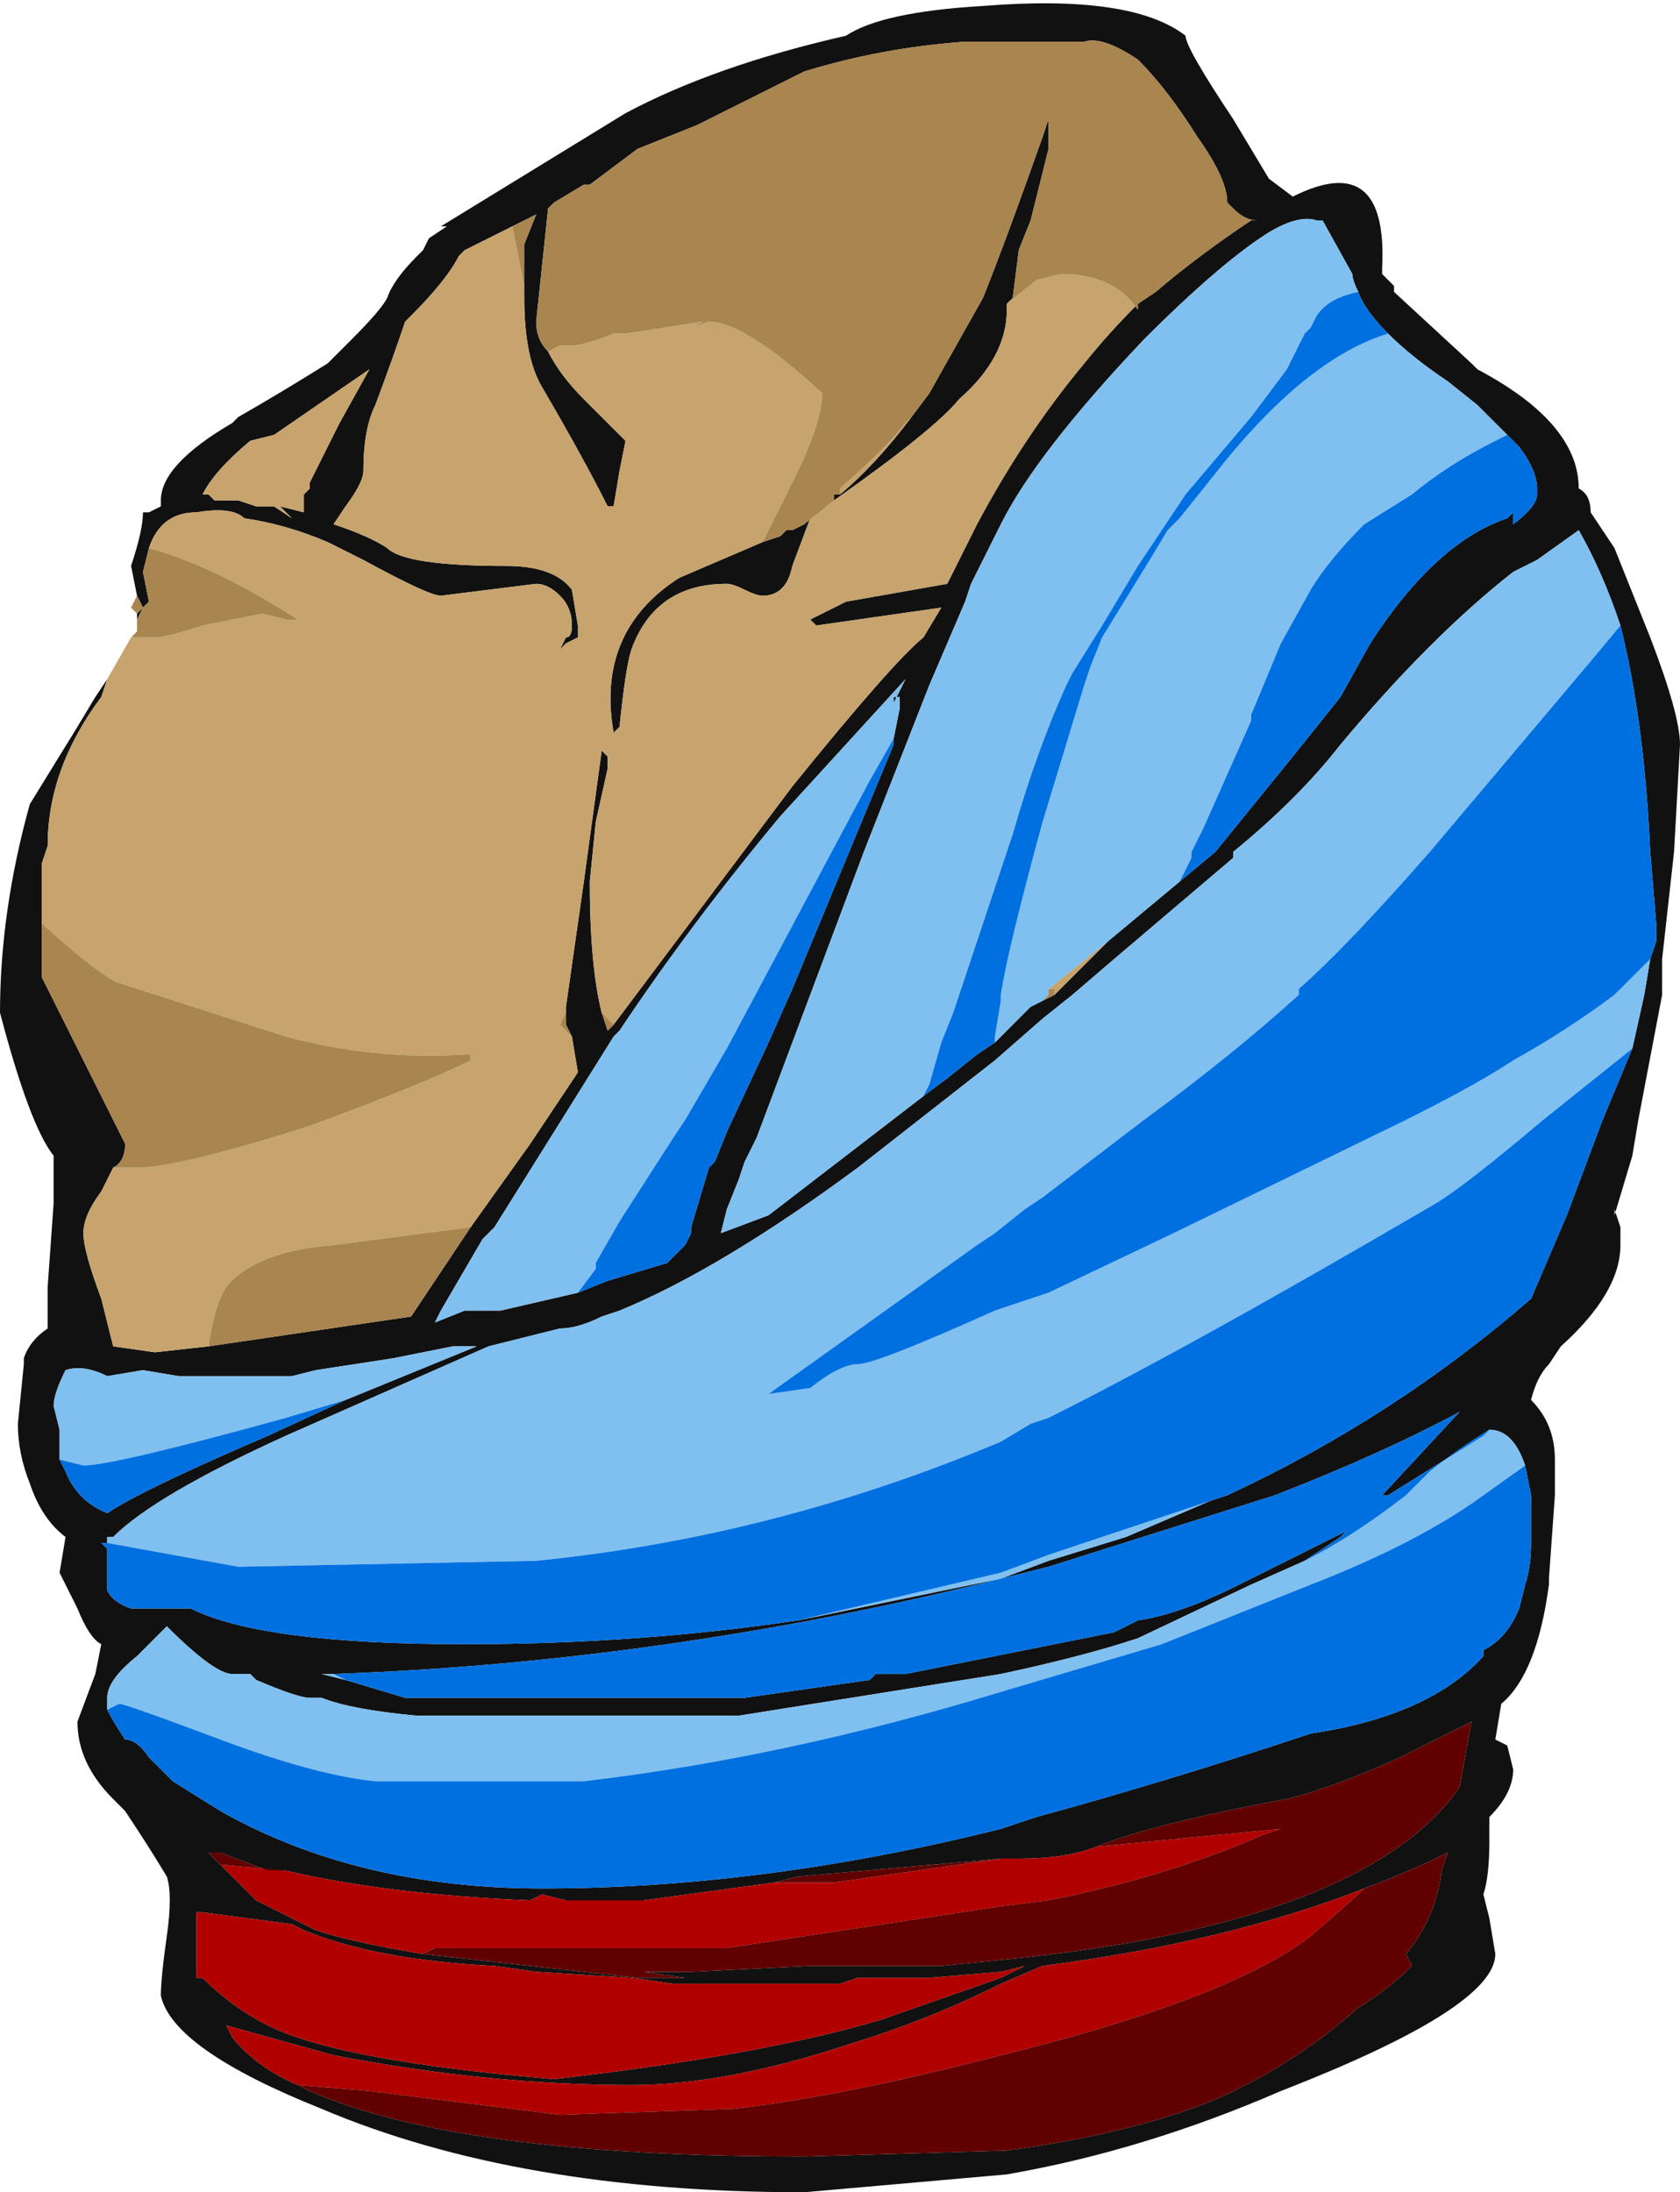 <?xml version="1.0" encoding="UTF-8" standalone="no"?>
<svg xmlns:ffdec="https://www.free-decompiler.com/flash" xmlns:xlink="http://www.w3.org/1999/xlink" ffdec:objectType="shape" height="18.4px" width="14.1px" xmlns="http://www.w3.org/2000/svg">
  <g transform="matrix(1.0, 0.0, 0.0, 1.0, 6.9, 11.15)">
    <path d="M-5.75 -6.15 L-5.8 -6.4 Q-5.7 -6.7 -5.7 -6.85 L-5.65 -6.85 -5.55 -6.9 -5.55 -6.95 Q-5.55 -7.25 -4.95 -7.6 L-4.9 -7.65 Q-4.55 -7.85 -4.15 -8.1 L-3.95 -8.3 Q-3.7 -8.55 -3.65 -8.65 -3.6 -8.8 -3.4 -9.0 L-3.35 -9.05 -3.3 -9.15 -3.15 -9.25 -3.2 -9.25 -1.65 -10.2 Q-0.9 -10.6 0.2 -10.85 0.5 -11.05 1.35 -11.1 2.6 -11.2 3.05 -10.85 3.05 -10.75 3.45 -10.15 L3.75 -9.65 3.95 -9.5 Q4.75 -9.9 4.7 -8.9 L4.7 -8.85 4.8 -8.75 4.8 -8.7 5.45 -8.1 5.5 -8.05 Q6.35 -7.6 6.35 -7.05 6.45 -7.0 6.45 -6.85 L6.65 -6.55 6.95 -5.8 Q7.2 -5.15 7.2 -4.9 L7.15 -4.0 7.05 -3.1 7.05 -2.8 6.85 -1.75 6.8 -1.45 6.65 -0.95 6.65 -1.0 6.7 -0.85 6.7 -0.7 Q6.7 -0.3 6.2 0.15 L6.1 0.3 Q6.0 0.4 5.95 0.6 6.15 0.8 6.15 1.1 L6.15 1.4 6.1 2.1 6.1 2.15 Q6.0 2.9 5.7 3.15 L5.65 3.45 5.75 3.5 5.8 3.7 Q5.8 3.9 5.6 4.1 L5.6 4.3 Q5.6 4.6 5.55 4.75 L5.6 4.95 5.65 5.25 Q5.65 5.7 3.85 6.4 2.7 6.9 1.55 7.1 L-0.15 7.25 Q-2.55 7.25 -4.2 6.55 -5.45 6.05 -5.55 5.6 -5.55 5.45 -5.5 5.1 -5.45 4.75 -5.5 4.6 -5.65 4.35 -5.85 4.05 L-5.95 3.95 Q-6.25 3.65 -6.25 3.3 L-6.1 2.9 -6.05 2.65 Q-6.15 2.6 -6.25 2.35 L-6.4 2.05 -6.35 1.75 Q-6.55 1.6 -6.65 1.3 -6.75 1.05 -6.75 0.8 L-6.7 0.3 -6.7 0.25 Q-6.65 0.1 -6.5 0.0 L-6.5 -0.35 -6.45 -1.05 -6.45 -1.45 Q-6.65 -1.7 -6.9 -2.65 -6.9 -3.5 -6.65 -4.4 L-6.25 -5.05 -6.1 -5.3 -6.0 -5.45 -6.05 -5.3 Q-6.5 -4.7 -6.5 -4.05 L-6.55 -3.9 -6.55 -3.4 -6.55 -2.95 -5.85 -1.55 Q-5.85 -1.4 -5.95 -1.35 L-6.05 -1.15 Q-6.2 -0.95 -6.2 -0.8 -6.2 -0.65 -6.05 -0.25 L-5.95 0.15 -5.6 0.2 -5.15 0.15 -3.45 -0.1 -2.95 -0.85 -2.45 -1.55 -2.05 -2.15 -2.1 -2.45 -2.15 -2.55 -2.15 -2.7 -2.0 -3.75 -1.85 -4.85 -1.8 -4.8 -1.8 -4.7 -1.9 -4.25 -1.95 -3.75 Q-1.95 -3.05 -1.85 -2.65 L-1.8 -2.5 -1.75 -2.55 -0.25 -4.55 Q0.6 -5.6 0.85 -5.8 L1.0 -6.05 -0.05 -5.9 -0.1 -5.95 0.2 -6.1 1.05 -6.25 1.3 -6.75 Q1.7 -7.5 2.2 -8.1 2.4 -8.35 2.65 -8.6 L2.8 -8.7 Q3.15 -9.0 3.6 -9.3 L3.65 -9.3 Q3.55 -9.3 3.45 -9.4 L3.4 -9.45 Q3.4 -9.65 3.15 -10.0 2.9 -10.4 2.65 -10.65 2.35 -10.85 2.2 -10.8 L1.2 -10.8 Q0.5 -10.75 -0.15 -10.55 L-1.05 -10.1 -1.55 -9.9 -1.95 -9.6 -2.0 -9.6 -2.25 -9.45 -2.3 -9.4 -2.4 -8.45 Q-2.4 -8.3 -2.3 -8.2 -2.2 -8.0 -2.0 -7.8 L-1.65 -7.45 -1.7 -7.2 -1.75 -6.9 -1.8 -6.9 Q-2.0 -7.3 -2.35 -7.9 -2.5 -8.15 -2.5 -8.65 L-2.5 -9.1 -2.4 -9.35 -2.6 -9.25 -3.0 -9.05 -3.05 -9.0 Q-3.15 -8.8 -3.45 -8.5 L-3.5 -8.45 Q-3.6 -8.15 -3.75 -7.75 -3.85 -7.55 -3.85 -7.2 -3.85 -7.1 -4.0 -6.9 L-4.1 -6.75 Q-3.8 -6.65 -3.65 -6.55 -3.5 -6.4 -2.65 -6.4 -2.25 -6.4 -2.1 -6.2 L-2.05 -5.9 Q-2.05 -5.85 -2.05 -5.8 L-2.15 -5.75 -2.2 -5.7 -2.15 -5.8 Q-2.1 -5.8 -2.1 -5.9 -2.1 -6.05 -2.2 -6.15 -2.3 -6.25 -2.4 -6.25 L-3.2 -6.15 Q-3.3 -6.15 -3.85 -6.45 L-4.15 -6.6 Q-4.5 -6.75 -4.85 -6.8 -4.95 -6.9 -5.25 -6.85 -5.55 -6.85 -5.65 -6.55 L-5.7 -6.35 -5.65 -6.1 -5.7 -6.05 -5.75 -6.15 M-5.75 -5.95 L-5.75 -6.0 -5.7 -6.05 -5.75 -5.95 M0.75 -7.65 L0.9 -7.85 1.35 -8.65 Q1.55 -9.15 1.85 -10.0 L1.9 -10.15 1.9 -9.9 1.75 -9.3 1.65 -9.05 1.6 -8.65 1.55 -8.6 1.55 -8.55 Q1.55 -8.15 1.15 -7.8 0.95 -7.55 0.1 -6.95 L0.1 -7.0 0.15 -7.0 Q0.45 -7.25 0.75 -7.65 M4.5 -8.7 Q4.45 -8.8 4.45 -8.85 L4.2 -9.3 4.15 -9.3 Q4.0 -9.35 3.75 -9.2 3.35 -8.95 2.7 -8.3 1.8 -7.35 1.5 -6.75 L1.25 -6.25 1.2 -6.1 0.9 -5.4 0.35 -4.0 -0.55 -1.6 -0.65 -1.4 -0.7 -1.25 -0.8 -1.0 -0.85 -0.8 -0.45 -0.95 0.85 -1.95 1.05 -2.1 1.3 -2.3 1.45 -2.4 1.75 -2.7 1.85 -2.75 1.95 -2.8 2.4 -3.25 3.0 -3.75 3.3 -4.0 3.95 -4.8 4.35 -5.3 4.6 -5.75 Q5.15 -6.6 5.75 -6.8 L5.8 -6.85 5.8 -6.75 Q6.0 -6.9 6.0 -7.0 L6.0 -7.05 Q6.0 -7.2 5.85 -7.4 L5.75 -7.5 5.5 -7.75 5.25 -7.95 Q4.95 -8.15 4.75 -8.35 4.55 -8.55 4.5 -8.7 M6.7 -5.9 Q6.55 -6.35 6.35 -6.7 L6.0 -6.45 5.8 -6.35 Q5.1 -5.8 4.35 -4.9 4.0 -4.45 3.45 -4.0 L3.45 -3.95 2.45 -3.1 2.1 -2.8 1.85 -2.6 1.45 -2.25 0.3 -1.35 Q-0.85 -0.5 -1.7 -0.15 L-1.85 -0.1 Q-2.05 0.0 -2.2 0.0 L-2.8 0.15 -4.5 0.9 Q-5.6 1.4 -5.95 1.75 L-6.0 1.75 -6.0 1.8 -6.05 1.8 -6.0 1.85 -6.0 2.2 Q-5.95 2.3 -5.8 2.35 L-5.3 2.35 Q-4.7 2.65 -3.0 2.65 -1.55 2.65 -0.2 2.45 L1.5 2.1 1.9 1.95 2.55 1.75 3.25 1.45 3.4 1.4 Q4.8 0.75 5.95 -0.25 L6.25 -0.95 6.55 -1.75 6.8 -2.35 6.9 -2.8 6.95 -3.1 7.0 -3.25 7.0 -3.4 6.95 -4.0 Q6.9 -5.1 6.7 -5.9 M0.6 -4.95 L0.65 -5.2 0.65 -5.3 0.6 -5.3 0.6 -5.25 0.7 -5.45 -0.35 -4.3 Q-1.1 -3.4 -1.7 -2.5 L-1.75 -2.45 -2.75 -0.85 -2.85 -0.75 -3.2 -0.15 -3.25 -0.05 -3.0 -0.15 -2.7 -0.15 -2.05 -0.3 -1.8 -0.4 -1.3 -0.55 -1.15 -0.7 -1.1 -0.8 -1.1 -0.85 -0.95 -1.35 -0.9 -1.4 -0.8 -1.65 -0.45 -2.4 -0.25 -2.85 0.6 -4.9 0.6 -4.95 M-2.9 -9.35 L-2.9 -9.35 M-4.8 -7.45 Q-5.1 -7.2 -5.2 -7.0 L-5.15 -7.0 -5.1 -6.95 -4.9 -6.95 -4.75 -6.9 -4.6 -6.9 -4.45 -6.8 -4.55 -6.9 -4.35 -6.85 -4.35 -7.0 -4.3 -7.05 -4.3 -7.1 -4.05 -7.6 -3.8 -8.05 -4.6 -7.5 -4.8 -7.45 M-3.65 -8.3 L-3.65 -8.3 M-0.15 -6.75 L-0.1 -6.8 -0.25 -6.4 Q-0.3 -6.15 -0.5 -6.15 -0.55 -6.15 -0.65 -6.2 -0.75 -6.25 -0.8 -6.25 -1.4 -6.25 -1.6 -5.7 -1.65 -5.55 -1.7 -5.05 L-1.75 -5.0 Q-1.9 -5.85 -1.2 -6.3 L-0.5 -6.6 -0.35 -6.65 -0.3 -6.7 -0.25 -6.7 -0.15 -6.75 M-4.0 0.6 L-2.9 0.15 -3.1 0.15 -3.6 0.25 -4.25 0.35 -4.45 0.4 -5.4 0.4 -5.7 0.35 -6.0 0.4 Q-6.2 0.3 -6.35 0.35 -6.45 0.55 -6.45 0.65 L-6.4 0.85 -6.4 1.1 -6.35 1.2 Q-6.25 1.45 -6.0 1.55 -5.7 1.35 -4.65 0.9 L-4.0 0.6 M4.05 1.95 L3.6 2.15 2.65 2.6 Q2.2 2.75 1.5 2.9 L-0.7 3.25 -3.4 3.25 Q-3.95 3.2 -4.2 3.1 L-4.3 3.1 Q-4.4 3.1 -4.75 2.95 L-4.8 2.9 -4.95 2.9 Q-5.1 2.9 -5.5 2.5 L-5.75 2.75 Q-6.0 2.95 -6.0 3.1 L-6.0 3.2 Q-5.95 3.3 -5.85 3.45 -5.75 3.45 -5.65 3.6 L-5.45 3.8 -5.05 4.05 Q-3.9 4.7 -2.35 4.7 -0.5 4.7 1.5 4.2 L1.8 4.1 Q2.9 3.8 4.1 3.4 5.1 3.25 5.55 2.75 L5.55 2.7 Q5.75 2.6 5.85 2.35 L5.9 2.15 Q5.95 2.0 5.95 1.8 L5.95 1.4 5.9 1.15 Q5.8 0.85 5.6 0.85 L5.55 0.9 4.75 1.4 4.7 1.4 5.35 0.7 Q4.7 1.05 3.8 1.4 L1.9 2.0 1.5 2.1 Q-1.3 2.8 -4.1 2.9 L-4.2 2.9 -4.0 2.95 -3.5 3.1 -3.2 3.1 -0.65 3.1 0.4 2.95 0.45 2.9 0.7 2.9 2.45 2.55 2.65 2.45 Q3.0 2.4 3.5 2.15 L4.4 1.7 4.35 1.75 4.05 1.95 M-5.05 4.5 L-4.75 4.8 -4.25 5.05 Q-3.95 5.15 -3.35 5.25 L-1.55 5.45 -1.15 5.45 -1.5 5.4 -1.1 5.4 -0.1 5.35 1.0 5.35 1.5 5.3 Q4.55 5.0 5.35 3.85 L5.45 3.3 4.85 3.6 Q4.3 3.85 3.9 3.95 2.8 4.15 2.3 4.35 2.05 4.45 1.65 4.45 L1.5 4.45 -0.2 4.6 -0.4 4.65 -1.5 4.8 -2.15 4.8 -2.35 4.75 -2.45 4.8 Q-3.65 4.75 -4.5 4.55 L-4.65 4.55 -5.05 4.4 -5.15 4.4 -5.05 4.5 M-5.25 4.9 L-5.25 5.45 -5.2 5.45 Q-4.95 5.7 -4.65 5.85 -4.05 6.15 -2.25 6.3 -0.5 6.1 0.5 5.8 L1.5 5.45 1.7 5.35 1.5 5.4 0.9 5.45 0.3 5.45 0.15 5.5 -1.25 5.5 -1.6 5.45 -2.4 5.4 -2.75 5.35 Q-3.75 5.3 -4.35 5.05 L-4.45 5.0 -5.2 4.9 -5.25 4.9 M-4.4 6.35 L-4.3 6.4 Q-3.05 6.95 -0.15 6.95 L1.55 6.9 Q2.65 6.75 3.35 6.45 4.0 6.15 4.5 5.7 4.75 5.55 4.95 5.35 L4.9 5.25 Q5.15 4.95 5.2 4.55 L5.25 4.4 Q4.95 4.55 4.55 4.7 3.4 5.15 1.85 5.35 L1.5 5.5 Q0.9 5.8 0.25 6.0 -0.8 6.35 -1.6 6.35 -2.8 6.35 -4.1 6.1 L-5.0 5.85 -4.95 5.95 Q-4.75 6.2 -4.4 6.35" fill="#111111" fill-rule="evenodd" stroke="none"/>
    <path d="M-5.65 -6.55 Q-5.55 -6.85 -5.25 -6.85 -4.95 -6.9 -4.85 -6.8 -4.5 -6.75 -4.15 -6.6 L-3.85 -6.45 Q-3.3 -6.15 -3.2 -6.15 L-2.4 -6.25 Q-2.3 -6.25 -2.2 -6.15 -2.1 -6.05 -2.1 -5.9 -2.1 -5.8 -2.15 -5.8 L-2.2 -5.7 -2.15 -5.75 -2.05 -5.8 Q-2.05 -5.85 -2.05 -5.9 L-2.1 -6.2 Q-2.25 -6.4 -2.65 -6.4 -3.5 -6.4 -3.65 -6.55 -3.8 -6.65 -4.1 -6.75 L-4.0 -6.9 Q-3.85 -7.1 -3.85 -7.2 -3.85 -7.55 -3.75 -7.75 -3.6 -8.15 -3.5 -8.45 L-3.45 -8.5 Q-3.15 -8.8 -3.05 -9.0 L-3.0 -9.05 -2.6 -9.25 -2.5 -8.75 -2.5 -8.65 Q-2.5 -8.15 -2.35 -7.9 -2.0 -7.3 -1.8 -6.9 L-1.75 -6.9 -1.7 -7.2 -1.65 -7.45 -2.0 -7.8 Q-2.2 -8.0 -2.3 -8.2 L-2.2 -8.25 -2.1 -8.25 Q-2.0 -8.25 -1.75 -8.35 L-1.65 -8.35 -1.0 -8.45 -1.1 -8.4 -0.95 -8.45 Q-0.65 -8.45 0.0 -7.85 0.0 -7.6 -0.25 -7.1 L-0.5 -6.6 -1.2 -6.3 Q-1.9 -5.85 -1.75 -5.0 L-1.7 -5.05 Q-1.65 -5.55 -1.6 -5.7 -1.4 -6.25 -0.8 -6.25 -0.75 -6.25 -0.65 -6.2 -0.55 -6.15 -0.5 -6.15 -0.3 -6.15 -0.25 -6.4 L-0.1 -6.8 -0.15 -6.75 0.1 -6.95 Q0.95 -7.55 1.15 -7.8 1.55 -8.15 1.55 -8.55 L1.55 -8.6 1.8 -8.8 2.0 -8.85 Q2.45 -8.85 2.65 -8.55 L2.65 -8.6 Q2.4 -8.35 2.2 -8.1 1.7 -7.5 1.3 -6.75 L1.05 -6.25 0.2 -6.1 -0.1 -5.95 -0.05 -5.9 1.0 -6.05 0.85 -5.8 Q0.6 -5.6 -0.25 -4.55 L-1.75 -2.55 -1.85 -2.65 Q-1.95 -3.05 -1.95 -3.75 L-1.9 -4.25 -1.8 -4.7 -1.8 -4.8 -1.85 -4.85 -2.0 -3.75 -2.15 -2.7 -2.15 -2.65 -2.2 -2.55 -2.1 -2.45 -2.05 -2.15 -2.45 -1.55 -2.95 -0.85 -4.1 -0.7 Q-4.75 -0.65 -5.0 -0.35 -5.1 -0.2 -5.15 0.15 L-5.6 0.2 -5.95 0.15 -6.05 -0.25 Q-6.2 -0.65 -6.2 -0.8 -6.2 -0.95 -6.05 -1.15 L-5.95 -1.35 -5.75 -1.35 Q-5.4 -1.35 -4.3 -1.7 -3.35 -2.05 -2.95 -2.25 L-2.95 -2.3 -3.0 -2.3 Q-3.75 -2.25 -4.5 -2.45 L-5.9 -2.9 Q-6.05 -2.95 -6.55 -3.4 L-6.55 -3.9 -6.5 -4.05 Q-6.5 -4.7 -6.05 -5.3 L-6.0 -5.45 -5.8 -5.8 -5.6 -5.8 Q-5.5 -5.8 -5.2 -5.9 L-4.7 -6.0 -4.5 -5.95 -4.4 -5.95 Q-5.1 -6.4 -5.65 -6.55 M0.15 -7.0 L0.15 -7.05 Q0.55 -7.4 0.7 -7.6 L0.75 -7.65 Q0.45 -7.25 0.15 -7.0 M2.4 -3.25 L1.95 -2.8 1.85 -2.75 1.95 -2.8 1.95 -2.85 1.9 -2.85 2.4 -3.25 M-4.8 -7.45 L-4.6 -7.5 -3.8 -8.05 -4.05 -7.6 -4.3 -7.1 -4.3 -7.05 -4.35 -7.0 -4.35 -6.85 -4.55 -6.9 -4.45 -6.8 -4.6 -6.9 -4.75 -6.9 -4.9 -6.95 -5.1 -6.95 -5.15 -7.0 -5.2 -7.0 Q-5.1 -7.2 -4.8 -7.45" fill="#c7a36d" fill-rule="evenodd" stroke="none"/>
    <path d="M0.85 -1.95 L-0.45 -0.95 -0.85 -0.8 -0.8 -1.0 -0.7 -1.25 -0.65 -1.4 -0.55 -1.6 0.35 -4.0 0.9 -5.4 1.2 -6.1 1.25 -6.25 1.5 -6.75 Q1.8 -7.35 2.7 -8.3 3.35 -8.95 3.75 -9.2 4.0 -9.35 4.15 -9.3 L4.2 -9.3 4.45 -8.85 Q4.45 -8.8 4.5 -8.7 4.25 -8.65 4.15 -8.5 L4.1 -8.4 4.05 -8.35 3.9 -8.05 3.6 -7.65 3.05 -7.0 2.65 -6.4 2.35 -5.9 2.1 -5.5 2.05 -5.4 Q1.8 -4.85 1.6 -4.15 L1.1 -2.65 1.0 -2.4 0.9 -2.05 0.85 -1.95 M4.75 -8.35 Q4.95 -8.15 5.25 -7.95 L5.5 -7.75 5.75 -7.5 5.65 -7.45 Q5.25 -7.25 4.95 -7.0 L4.55 -6.75 Q4.25 -6.45 4.1 -6.2 L3.85 -5.75 3.6 -5.15 3.6 -5.1 3.2 -4.2 3.1 -4.0 3.1 -3.95 3.0 -3.75 2.4 -3.25 1.9 -2.85 1.9 -2.8 1.85 -2.75 1.75 -2.7 1.45 -2.4 1.45 -2.45 1.5 -2.75 1.5 -2.8 Q1.55 -3.15 1.85 -4.25 L2.2 -5.4 2.25 -5.55 2.35 -5.8 2.75 -6.45 2.9 -6.7 3.0 -6.8 3.4 -7.3 Q4.1 -8.15 4.75 -8.35 M-6.0 1.8 L-6.0 1.75 -5.95 1.75 Q-5.6 1.4 -4.5 0.9 L-2.8 0.15 -2.2 0.0 Q-2.05 0.0 -1.85 -0.1 L-1.7 -0.15 Q-0.85 -0.5 0.3 -1.35 L1.45 -2.25 1.85 -2.6 2.1 -2.8 2.45 -3.1 3.45 -3.95 3.45 -4.0 Q4.0 -4.45 4.35 -4.9 5.1 -5.8 5.8 -6.35 L6.0 -6.45 6.35 -6.7 Q6.55 -6.35 6.7 -5.9 L6.45 -5.6 5.1 -4.0 Q4.4 -3.2 4.0 -2.85 L4.0 -2.8 Q3.45 -2.3 2.7 -1.75 L1.85 -1.1 1.7 -1.0 1.45 -0.8 1.3 -0.7 -0.45 0.55 -0.1 0.5 Q0.15 0.3 0.3 0.3 0.45 0.3 1.45 -0.15 L1.9 -0.3 2.95 -0.8 4.9 -1.75 Q5.5 -2.05 5.8 -2.25 6.25 -2.5 6.65 -2.8 L6.95 -3.1 6.9 -2.8 6.8 -2.35 6.05 -1.75 Q5.4 -1.2 5.15 -1.05 3.1 0.15 1.9 0.75 L1.75 0.8 1.5 0.95 Q-0.4 1.75 -2.4 1.95 L-4.9 2.0 -6.0 1.8 M-2.05 -0.3 L-2.7 -0.15 -3.0 -0.15 -3.25 -0.05 -3.2 -0.15 -2.85 -0.75 -2.75 -0.85 -1.75 -2.45 -1.7 -2.5 Q-1.1 -3.4 -0.35 -4.3 L0.7 -5.45 0.6 -5.25 0.6 -5.3 0.65 -5.3 0.65 -5.2 0.6 -4.95 0.4 -4.6 -0.8 -2.35 -1.15 -1.75 -1.25 -1.6 -1.7 -0.9 -1.9 -0.55 -1.9 -0.5 -2.05 -0.3 M3.25 1.45 L2.55 1.75 1.9 1.95 1.5 2.1 -0.2 2.45 1.5 2.05 1.9 1.9 3.25 1.45 M-6.4 1.1 L-6.4 0.85 -6.45 0.65 Q-6.45 0.55 -6.35 0.35 -6.2 0.3 -6.0 0.4 L-5.7 0.35 -5.4 0.4 -4.45 0.4 -4.25 0.35 -3.6 0.25 -3.1 0.15 -2.9 0.15 -4.0 0.6 -4.5 0.75 Q-5.95 1.15 -6.2 1.15 L-6.4 1.1 M-6.0 3.2 L-6.0 3.1 Q-6.0 2.95 -5.75 2.75 L-5.5 2.5 Q-5.1 2.9 -4.95 2.9 L-4.8 2.9 -4.75 2.95 Q-4.4 3.1 -4.3 3.1 L-4.2 3.1 Q-3.95 3.2 -3.4 3.25 L-0.7 3.25 1.5 2.9 Q2.2 2.75 2.65 2.6 L3.6 2.15 4.05 1.95 Q4.45 1.75 4.9 1.4 L5.1 1.2 Q5.35 1.0 5.6 0.85 5.8 0.85 5.9 1.15 L5.55 1.4 Q5.0 1.8 4.1 2.15 L2.85 2.65 1.5 3.05 Q-0.3 3.6 -2.0 3.8 L-3.75 3.8 Q-4.25 3.75 -5.05 3.45 -5.85 3.15 -5.9 3.15 L-6.0 3.2 M0.7 2.9 L0.45 2.9 0.7 2.9 M-3.2 3.1 L-3.5 3.1 -3.2 3.1 M-4.0 2.95 L-4.2 2.9 -4.1 2.9 -4.0 2.95" fill="#80c0f0" fill-rule="evenodd" stroke="none"/>
    <path d="M0.85 -1.95 L0.9 -2.05 1.0 -2.4 1.1 -2.65 1.6 -4.15 Q1.8 -4.85 2.05 -5.4 L2.1 -5.5 2.35 -5.9 2.65 -6.4 3.05 -7.0 3.6 -7.65 3.9 -8.05 4.05 -8.35 4.1 -8.4 4.15 -8.5 Q4.25 -8.65 4.5 -8.7 4.55 -8.55 4.75 -8.35 4.1 -8.15 3.4 -7.3 L3.0 -6.8 2.9 -6.7 2.75 -6.45 2.35 -5.8 2.25 -5.55 2.2 -5.4 1.85 -4.25 Q1.55 -3.15 1.5 -2.8 L1.5 -2.75 1.45 -2.45 1.45 -2.4 1.3 -2.3 1.05 -2.1 0.85 -1.95 M5.75 -7.5 L5.85 -7.4 Q6.0 -7.2 6.0 -7.05 L6.0 -7.0 Q6.0 -6.9 5.8 -6.75 L5.8 -6.85 5.75 -6.8 Q5.15 -6.6 4.6 -5.75 L4.35 -5.3 3.95 -4.8 3.3 -4.0 3.0 -3.75 3.1 -3.95 3.1 -4.0 3.2 -4.2 3.6 -5.1 3.6 -5.15 3.85 -5.75 4.1 -6.2 Q4.25 -6.45 4.55 -6.75 L4.95 -7.0 Q5.25 -7.25 5.65 -7.45 L5.75 -7.5 M-6.0 1.8 L-4.9 2.0 -2.4 1.95 Q-0.4 1.75 1.5 0.95 L1.75 0.8 1.9 0.75 Q3.1 0.15 5.15 -1.05 5.4 -1.2 6.05 -1.75 L6.8 -2.35 6.55 -1.75 6.25 -0.95 5.95 -0.25 Q4.8 0.75 3.4 1.4 L3.25 1.45 1.9 1.9 1.5 2.05 -0.2 2.45 Q-1.55 2.65 -3.0 2.65 -4.7 2.65 -5.3 2.35 L-5.8 2.35 Q-5.95 2.3 -6.0 2.2 L-6.0 1.85 -6.05 1.8 -6.0 1.8 M6.95 -3.1 L6.65 -2.8 Q6.25 -2.5 5.8 -2.25 5.5 -2.05 4.9 -1.75 L2.95 -0.8 1.9 -0.3 1.45 -0.15 Q0.45 0.3 0.3 0.3 0.15 0.3 -0.1 0.5 L-0.45 0.55 1.3 -0.7 1.45 -0.8 1.7 -1.0 1.85 -1.1 2.7 -1.75 Q3.45 -2.3 4.0 -2.8 L4.0 -2.85 Q4.4 -3.2 5.1 -4.0 L6.45 -5.6 6.7 -5.9 Q6.9 -5.1 6.95 -4.0 L7.0 -3.4 7.0 -3.25 6.95 -3.1 M0.6 -4.95 L0.6 -4.9 -0.25 -2.85 -0.45 -2.4 -0.8 -1.65 -0.9 -1.4 -0.95 -1.35 -1.1 -0.85 -1.1 -0.8 -1.15 -0.7 -1.3 -0.55 -1.8 -0.4 -2.05 -0.3 -1.9 -0.5 -1.9 -0.55 -1.7 -0.9 -1.25 -1.6 -1.15 -1.75 -0.8 -2.35 0.4 -4.6 0.6 -4.95 M-6.4 1.1 L-6.2 1.15 Q-5.95 1.15 -4.5 0.75 L-4.0 0.6 -4.65 0.9 Q-5.7 1.35 -6.0 1.55 -6.25 1.45 -6.35 1.2 L-6.4 1.1 M4.05 1.95 L4.35 1.75 4.4 1.7 3.5 2.15 Q3.0 2.4 2.65 2.45 L2.45 2.55 0.7 2.9 0.45 2.9 0.4 2.95 -0.65 3.1 -3.2 3.1 -3.5 3.1 -4.0 2.95 -4.1 2.9 Q-1.3 2.8 1.5 2.1 L1.9 2.0 3.8 1.4 Q4.7 1.05 5.35 0.7 L4.7 1.4 4.75 1.4 5.55 0.9 5.6 0.85 Q5.35 1.0 5.1 1.2 L4.9 1.4 Q4.45 1.75 4.05 1.95 M5.9 1.15 L5.95 1.4 5.95 1.8 Q5.95 2.0 5.9 2.15 L5.85 2.35 Q5.75 2.6 5.55 2.7 L5.55 2.75 Q5.1 3.25 4.1 3.4 2.9 3.8 1.8 4.1 L1.5 4.2 Q-0.5 4.7 -2.35 4.7 -3.9 4.7 -5.05 4.05 L-5.45 3.8 -5.65 3.6 Q-5.75 3.45 -5.85 3.45 -5.95 3.3 -6.0 3.2 L-5.9 3.15 Q-5.85 3.15 -5.05 3.45 -4.25 3.75 -3.75 3.8 L-2.0 3.8 Q-0.3 3.6 1.5 3.05 L2.85 2.65 4.1 2.15 Q5.0 1.8 5.55 1.4 L5.9 1.15" fill="#0070e0" fill-rule="evenodd" stroke="none"/>
    <path d="M-3.35 5.25 Q-3.95 5.15 -4.25 5.05 L-4.75 4.8 -5.05 4.5 -4.5 4.55 Q-3.65 4.75 -2.45 4.8 L-2.35 4.75 -2.15 4.8 -1.5 4.8 -0.4 4.65 0.1 4.65 1.5 4.45 1.65 4.45 Q2.05 4.45 2.3 4.35 L3.85 4.2 3.7 4.25 Q2.9 4.6 1.9 4.8 L1.5 4.85 -0.8 5.2 -3.25 5.2 -3.35 5.25 M-5.25 4.9 L-5.2 4.9 -4.45 5.0 -4.35 5.05 Q-3.75 5.3 -2.75 5.35 L-2.4 5.4 -1.6 5.45 -1.25 5.5 0.15 5.5 0.3 5.45 0.9 5.45 1.5 5.4 1.7 5.35 1.5 5.45 0.5 5.8 Q-0.5 6.1 -2.25 6.3 -4.05 6.15 -4.65 5.85 -4.95 5.7 -5.2 5.45 L-5.25 5.45 -5.25 4.9 M-4.4 6.35 Q-4.75 6.2 -4.95 5.95 L-5.0 5.85 -4.1 6.1 Q-2.8 6.35 -1.6 6.35 -0.8 6.35 0.25 6.0 0.9 5.8 1.5 5.5 L1.85 5.35 Q3.4 5.15 4.55 4.7 L4.5 4.75 4.1 5.1 Q3.45 5.6 1.7 6.05 L1.5 6.1 Q0.15 6.45 -0.75 6.55 L-2.2 6.6 -3.8 6.4 -4.4 6.35" fill="#b00000" fill-rule="evenodd" stroke="none"/>
    <path d="M-3.35 5.25 L-3.25 5.2 -0.8 5.2 1.5 4.85 1.9 4.8 Q2.9 4.6 3.7 4.25 L3.85 4.2 2.3 4.35 Q2.8 4.15 3.9 3.95 4.3 3.85 4.85 3.6 L5.45 3.3 5.35 3.85 Q4.55 5.0 1.5 5.3 L1.0 5.35 -0.1 5.35 -1.1 5.4 -1.5 5.4 -1.15 5.45 -1.55 5.45 -3.35 5.25 M1.65 4.45 L1.5 4.45 0.1 4.65 -0.4 4.65 -0.2 4.6 1.5 4.45 1.65 4.45 M-4.5 4.55 L-5.05 4.5 -5.15 4.4 -5.05 4.4 -4.65 4.55 -4.5 4.55 M4.55 4.7 Q4.95 4.55 5.25 4.4 L5.2 4.55 Q5.15 4.95 4.9 5.25 L4.95 5.35 Q4.75 5.55 4.5 5.7 4.0 6.15 3.35 6.45 2.65 6.75 1.55 6.9 L-0.15 6.95 Q-3.05 6.95 -4.3 6.4 L-4.4 6.35 -3.8 6.4 -2.2 6.6 -0.75 6.55 Q0.15 6.45 1.5 6.1 L1.7 6.05 Q3.45 5.6 4.1 5.1 L4.5 4.75 4.55 4.7" fill="#600000" fill-rule="evenodd" stroke="none"/>
    <path d="M-5.75 -6.15 L-5.7 -6.05 -5.65 -6.1 -5.7 -6.35 -5.65 -6.55 Q-5.1 -6.4 -4.4 -5.95 L-4.5 -5.95 -4.7 -6.0 -5.2 -5.9 Q-5.5 -5.8 -5.6 -5.8 L-5.8 -5.8 -5.75 -5.85 -5.75 -5.95 -5.7 -6.05 -5.75 -6.0 -5.8 -6.05 -5.75 -6.15 M-2.6 -9.25 L-2.4 -9.35 -2.5 -9.1 -2.5 -8.65 -2.5 -8.75 -2.6 -9.25 M-2.3 -8.2 Q-2.4 -8.3 -2.4 -8.45 L-2.3 -9.4 -2.25 -9.45 -2.0 -9.6 -1.95 -9.6 -1.55 -9.9 -1.05 -10.1 -0.15 -10.55 Q0.5 -10.75 1.2 -10.8 L2.2 -10.8 Q2.35 -10.85 2.65 -10.65 2.9 -10.4 3.15 -10.0 3.4 -9.65 3.4 -9.45 L3.45 -9.4 Q3.55 -9.3 3.65 -9.3 L3.6 -9.3 Q3.15 -9.0 2.8 -8.7 L2.65 -8.6 2.65 -8.55 Q2.45 -8.85 2.0 -8.85 L1.8 -8.8 1.55 -8.6 1.6 -8.65 1.65 -9.05 1.75 -9.3 1.9 -9.9 1.9 -10.15 1.85 -10.0 Q1.55 -9.15 1.35 -8.65 L0.9 -7.85 0.75 -7.65 0.7 -7.6 Q0.55 -7.4 0.15 -7.05 L0.15 -7.0 0.1 -7.0 0.1 -6.95 -0.15 -6.75 -0.25 -6.7 -0.3 -6.7 -0.35 -6.65 -0.5 -6.6 -0.25 -7.1 Q0.0 -7.6 0.0 -7.85 -0.65 -8.45 -0.95 -8.45 L-1.1 -8.4 -1.0 -8.45 -1.65 -8.35 -1.75 -8.35 Q-2.0 -8.25 -2.1 -8.25 L-2.2 -8.25 -2.3 -8.2 M-1.75 -2.55 L-1.8 -2.5 -1.85 -2.65 -1.75 -2.55 M-2.15 -2.7 L-2.15 -2.55 -2.1 -2.45 -2.2 -2.55 -2.15 -2.65 -2.15 -2.7 M-2.95 -0.85 L-3.45 -0.1 -5.15 0.15 Q-5.1 -0.2 -5.0 -0.35 -4.75 -0.65 -4.1 -0.7 L-2.95 -0.85 M-5.95 -1.35 Q-5.85 -1.4 -5.85 -1.55 L-6.55 -2.95 -6.55 -3.4 Q-6.05 -2.95 -5.9 -2.9 L-4.5 -2.45 Q-3.75 -2.25 -3.0 -2.3 L-2.95 -2.3 -2.95 -2.25 Q-3.35 -2.05 -4.3 -1.7 -5.4 -1.35 -5.75 -1.35 L-5.95 -1.35 M1.85 -2.75 L1.75 -2.7 1.85 -2.75 1.9 -2.8 1.9 -2.85 1.95 -2.85 1.95 -2.8 1.85 -2.75" fill="#a9854f" fill-rule="evenodd" stroke="none"/>
  </g>
</svg>
